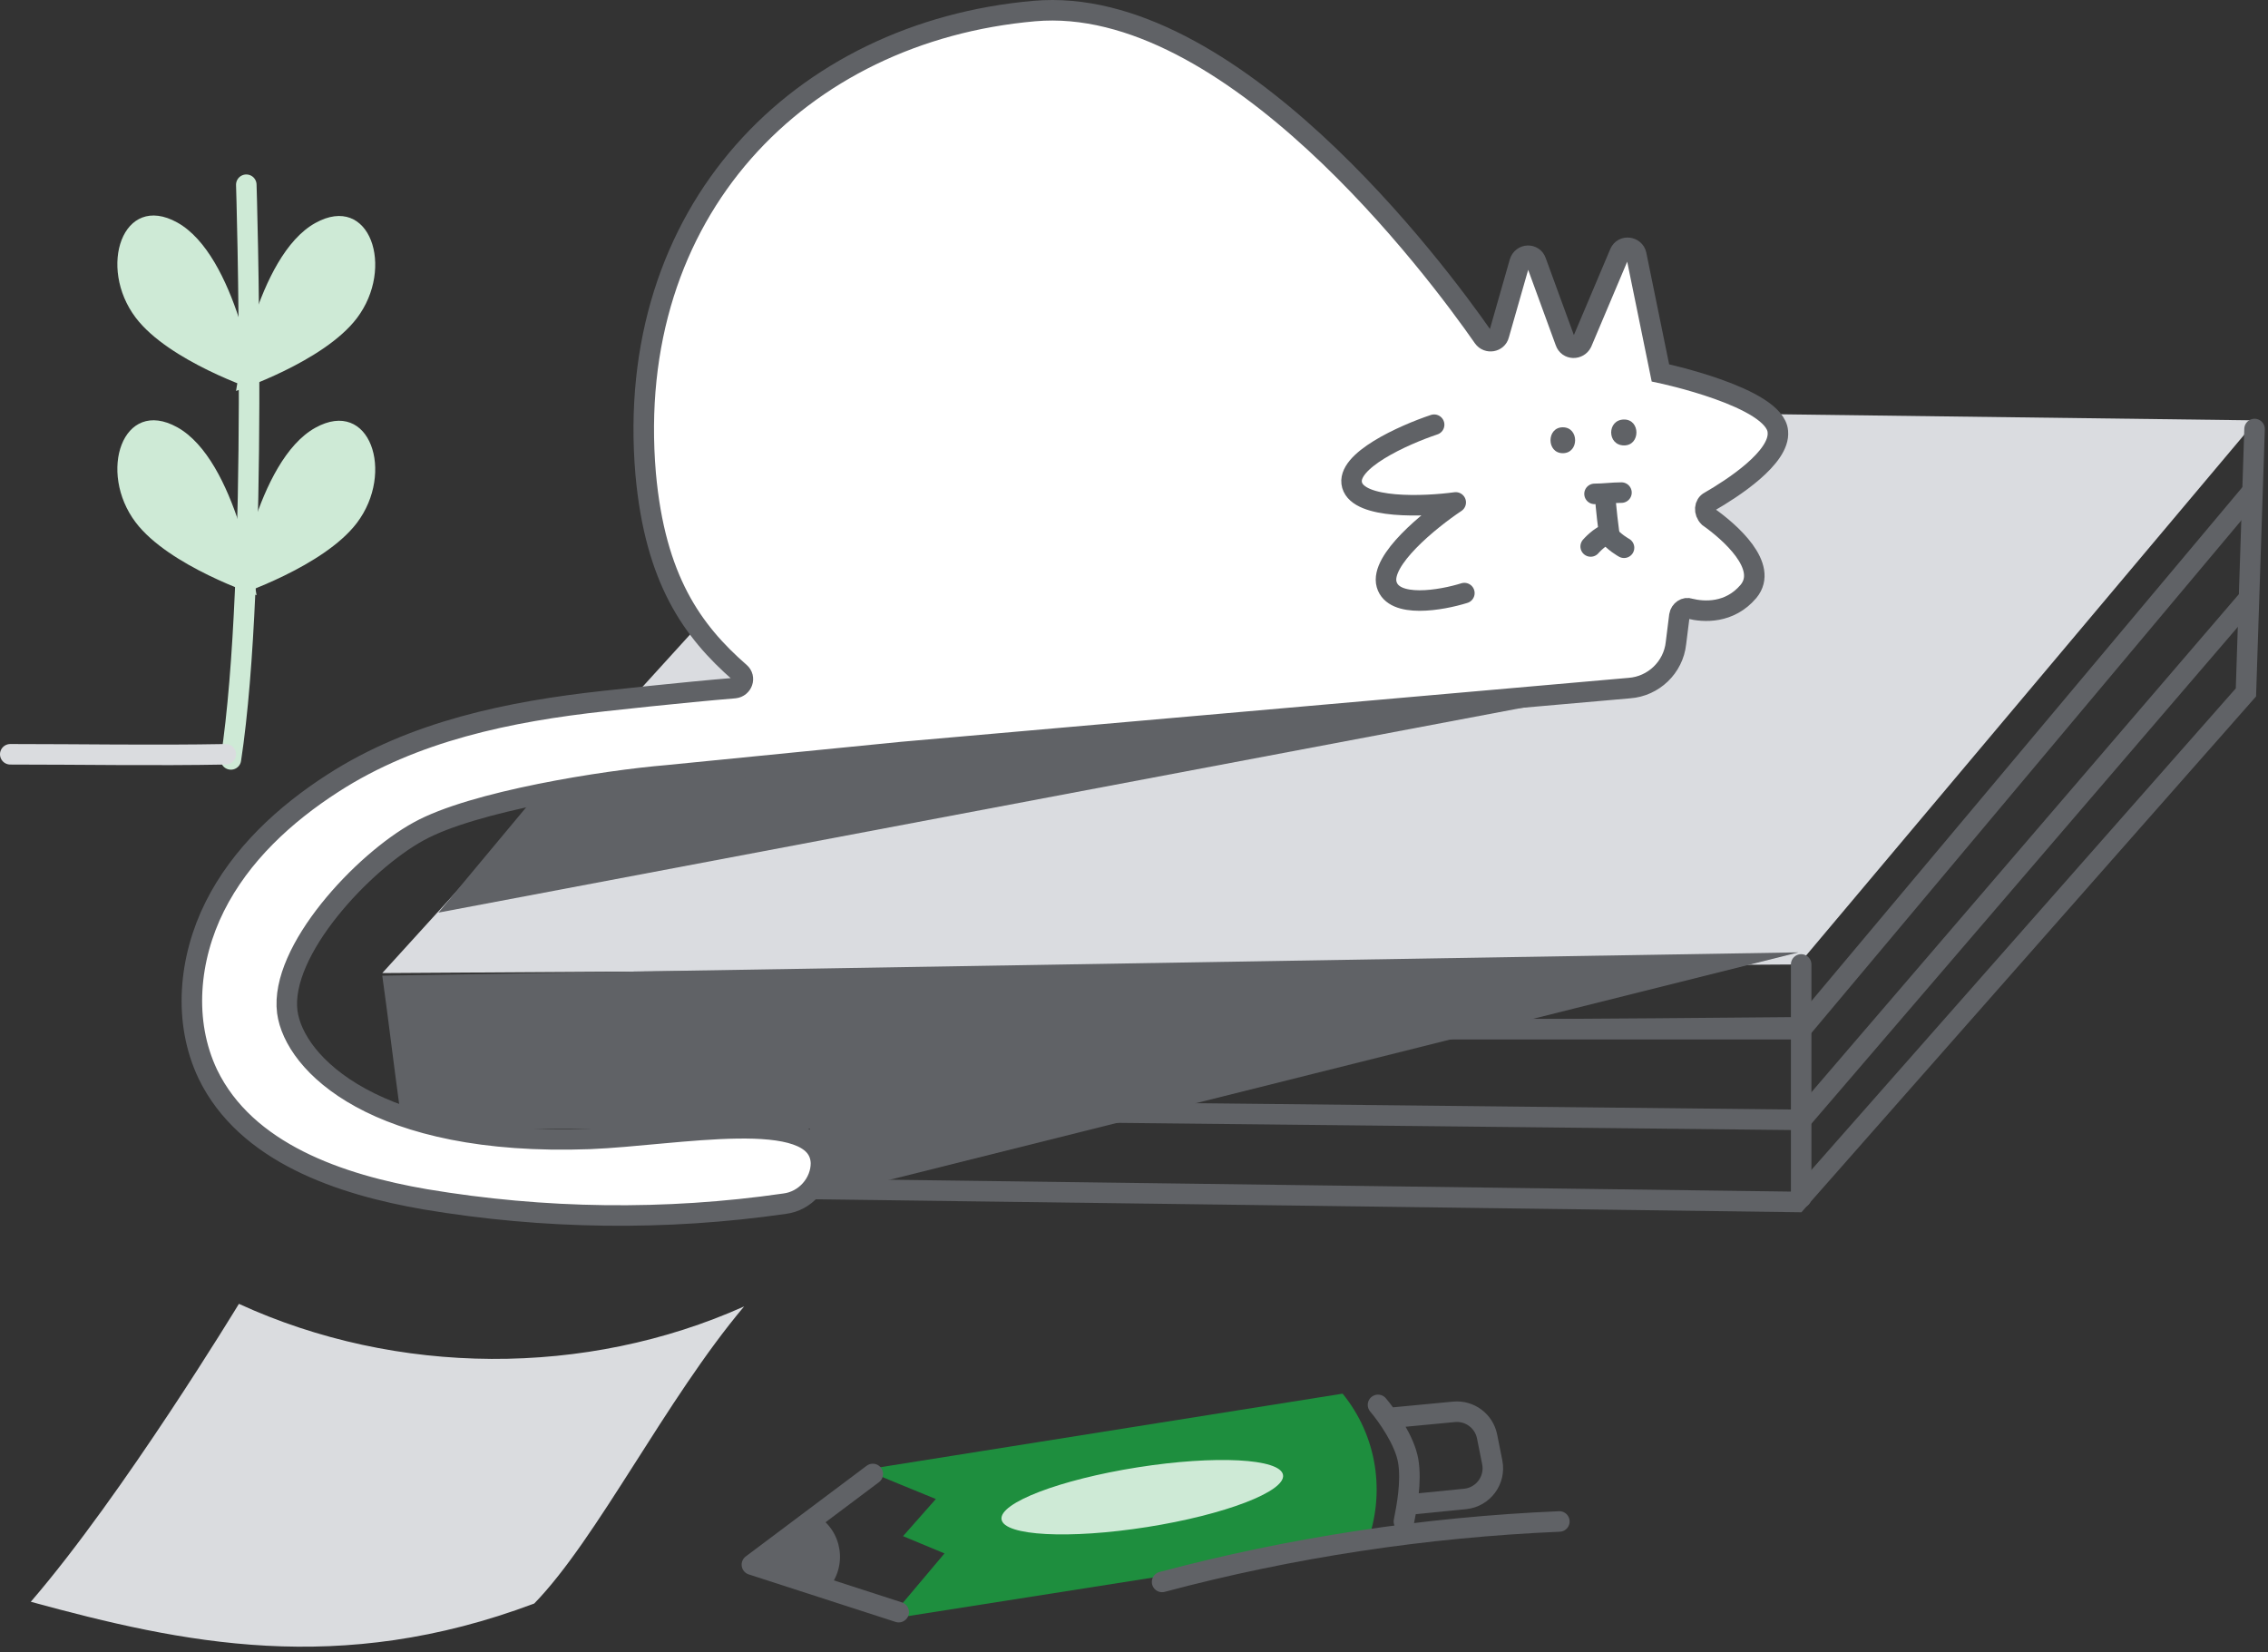 <svg
                viewBox="0 0 221 161"
                fill="none"
                xmlns="http://www.w3.org/2000/svg"
                aria-hidden="true"
            >
                <rect x="0" y="0" width="221" height="161" fill="#333333" stroke="none"/>
                <path
                    d="M3 156.083C12.004 145.648 23.28 127.051 23.28 127.051C38.68 134.12 57.109 134.204 72.509 127.303C64.851 136.392 58.203 149.94 52.06 156.251C33.042 163.404 17.811 160.122 3 156.083Z"
                    fill="#DADCDF"
                ></path>
                <path
                    d="M39.438 103.404C57.026 102.478 74.529 101.973 92.117 101.637C109.62 101.3 127.208 101.216 144.711 101.132C154.641 101.048 164.571 101.048 174.501 100.963C175.679 100.963 175.763 99.028 174.501 99.112C156.913 99.28 139.326 99.365 121.738 99.449C104.235 99.617 86.647 99.869 69.143 100.374C59.214 100.711 49.284 101.048 39.354 101.552C38.176 101.552 38.176 103.488 39.438 103.404Z"
                    fill="#606266"
                ></path>
                <path
                    d="M219.269 48.116L175.511 100.29H120.812M218.849 58.635L175.511 109.126L96.408 108.284"
                    stroke="#606266"
                    stroke-width="2"
                    stroke-linecap="round"
                ></path>
                <path
                    d="M87.741 39.28L37.25 94.82L175.258 93.979L219.859 40.963L87.741 39.28Z"
                    fill="#DADCE0"
                ></path>
                <path
                    d="M158.849 67.05L149.592 68.733L42.72 88.929L59.55 68.733L158.849 67.05Z"
                    fill="#606266"
                ></path>
                <path
                    d="M79.746 116.7L78.905 109.968H46.086L38.933 107.864C38.344 103.572 37.839 99.28 37.25 95.073L175.258 92.801"
                    fill="#606266"
                ></path>
                <path
                    d="M219.69 41.805L218.849 67.471L175.09 117.12L79.157 115.858"
                    stroke="#606266"
                    stroke-width="2"
                    stroke-linecap="round"
                ></path>
                <path
                    d="M175.511 93.978V116.699"
                    stroke="#606266"
                    stroke-width="2"
                    stroke-linecap="round"
                ></path>
                <path
                    d="M166.591 48.874C168.779 47.611 173.491 44.582 173.239 42.057C172.986 38.691 161.794 36.335 161.794 36.335L159.438 24.806C159.27 24.049 158.176 23.881 157.839 24.638L154.136 33.39C153.8 34.063 152.79 34.063 152.537 33.306L149.676 25.48C149.424 24.722 148.33 24.722 148.077 25.564L146.058 32.633C145.889 33.306 144.964 33.474 144.543 32.885C139.915 26.237 119.887 -0.607 100.784 1.076C77.895 3.095 60.728 20.599 62.916 46.181C63.842 56.447 67.46 61.496 72.089 65.536C72.678 66.041 72.341 66.966 71.584 67.05C66.451 67.471 58.877 68.313 58.877 68.313C49.62 69.323 40.279 71.258 32.453 76.307C27.741 79.337 23.449 83.292 20.925 88.341C18.4 93.39 17.811 99.533 20.251 104.666C23.954 112.324 33.127 115.438 41.458 116.868C52.986 118.804 64.852 118.972 76.465 117.289C78.484 117.036 79.999 115.269 79.999 113.334C79.831 107.78 65.946 110.641 57.446 110.978C36.577 111.735 28.666 103.656 27.993 98.607C27.236 92.633 35.399 83.965 40.784 81.02C46.086 78.074 58.961 76.055 65.02 75.55L87.909 73.278L158.765 67.05C161.121 66.882 163.056 65.031 163.309 62.675L163.645 59.982C163.73 59.477 164.234 59.14 164.655 59.309C166.002 59.645 168.526 59.813 170.378 57.626C172.397 55.185 168.526 51.819 166.507 50.389C166.002 49.884 166.086 49.126 166.591 48.874Z"
                    fill="white"
                    stroke="#606266"
                    stroke-width="2"
                    stroke-miterlimit="10"
                ></path>
                <path
                    d="M152.285 44.161C153.884 44.161 153.884 41.637 152.285 41.637C150.686 41.637 150.686 44.161 152.285 44.161Z"
                    fill="#606266"
                ></path>
                <path
                    d="M158.259 43.403C159.858 43.403 159.858 40.879 158.259 40.879C156.576 40.879 156.576 43.403 158.259 43.403Z"
                    fill="#606266"
                ></path>
                <path
                    d="M139.746 41.384C136.801 42.366 131.079 44.918 131.752 47.274C132.425 49.631 138.764 49.378 141.85 48.957C139.325 50.64 134.445 54.596 135.118 56.952C135.791 59.308 140.447 58.495 142.692 57.793"
                    stroke="#606266"
                    stroke-width="2"
                    stroke-linecap="round"
                    stroke-linejoin="round"
                ></path>
                <path
                    d="M155.375 48.125C156.286 48.125 157.104 48 158 48"
                    stroke="#5F6368"
                    stroke-width="2"
                    stroke-linecap="round"
                    stroke-linejoin="round"
                ></path>
                <path
                    d="M156.625 52C157.215 52.809 158.25 53.375 158.25 53.375"
                    stroke="#5F6368"
                    stroke-width="2"
                    stroke-linecap="round"
                    stroke-linejoin="round"
                ></path>
                <path
                    d="M156.425 48.25C156.425 49.194 156.8 52 156.8 52"
                    stroke="#5F6368"
                    stroke-width="2"
                    stroke-linecap="round"
                    stroke-linejoin="round"
                ></path>
                <path
                    d="M156.75 52C155.909 52.2 155 53.25 155 53.25"
                    stroke="#5F6368"
                    stroke-width="2"
                    stroke-linecap="round"
                    stroke-linejoin="round"
                ></path>
                <path
                    d="M130.827 135.803L84.291 143.208C84.375 143.292 91.191 146.069 91.191 146.069L87.994 149.688L92.033 151.371L86.647 157.766L133.183 150.445C135.034 145.48 134.193 139.926 130.827 135.803Z"
                    fill="#1E8E3E"
                ></path>
                <path
                    d="M111.767 148.802C119.342 147.606 125.277 145.334 125.023 143.727C124.77 142.121 118.423 141.787 110.848 142.983C103.273 144.178 97.338 146.45 97.592 148.057C97.846 149.664 104.192 149.997 111.767 148.802Z"
                    fill="#CEEAD6"
                ></path>
                <path
                    d="M79.578 147.668C82.103 149.183 82.608 152.633 80.672 154.821L73.351 153.306C72.594 153.138 72.425 152.212 73.099 151.791L79.578 147.668Z"
                    fill="#606266"
                ></path>
                <path
                    d="M85.048 143.629L73.267 152.465L87.572 157.093"
                    stroke="#606266"
                    stroke-width="2"
                    stroke-linecap="round"
                    stroke-linejoin="round"
                ></path>
                <path
                    d="M113.238 154.148V154.148C125.823 150.791 138.935 148.811 151.948 148.257V148.257M134.276 136.896C135.118 137.878 136.885 140.347 137.221 142.366C137.558 144.386 137.081 146.854 136.801 148.257M135.538 138.159L141.679 137.574C143.21 137.428 144.604 138.464 144.905 139.972L145.408 142.488C145.756 144.226 144.529 145.885 142.765 146.062L137.642 146.574"
                    stroke="#606266"
                    stroke-width="2"
                    stroke-linecap="round"
                ></path>
                <path
                    d="M22.5 74C25.223 56.151 24 18 24 18"
                    stroke="#CEEAD6"
                    stroke-width="2"
                    stroke-linecap="round"
                    stroke-linejoin="round"
                ></path>
                <path
                    d="M17.27 41.633C23.052 44.839 25 58 25 58C25 58 16.471 55.187 13.227 50.912C9.5 46 11.946 38.681 17.27 41.633Z"
                    fill="#CEEAD6"
                ></path>
                <path
                    d="M17.27 21.68C23.052 24.886 25 38.047 25 38.047C25 38.047 16.471 35.234 13.227 30.959C9.5 26.047 11.946 18.728 17.27 21.68Z"
                    fill="#CEEAD6"
                ></path>
                <path
                    d="M30.73 41.68C24.948 44.886 23 58.047 23 58.047C23 58.047 31.529 55.234 34.773 50.959C38.5 46.047 36.054 38.728 30.73 41.68Z"
                    fill="#CEEAD6"
                ></path>
                <path
                    d="M30.73 21.727C24.948 24.932 23 38.094 23 38.094C23 38.094 31.529 35.281 34.773 31.006C38.5 26.094 36.054 18.775 30.73 21.727Z"
                    fill="#CEEAD6"
                ></path>
                <path
                    d="M22 73.5C14.963 73.63 8.018 73.5 1 73.5"
                    stroke="#DADCDF"
                    stroke-width="2"
                    stroke-linecap="round"
                    stroke-linejoin="round"
                ></path>
            </svg>